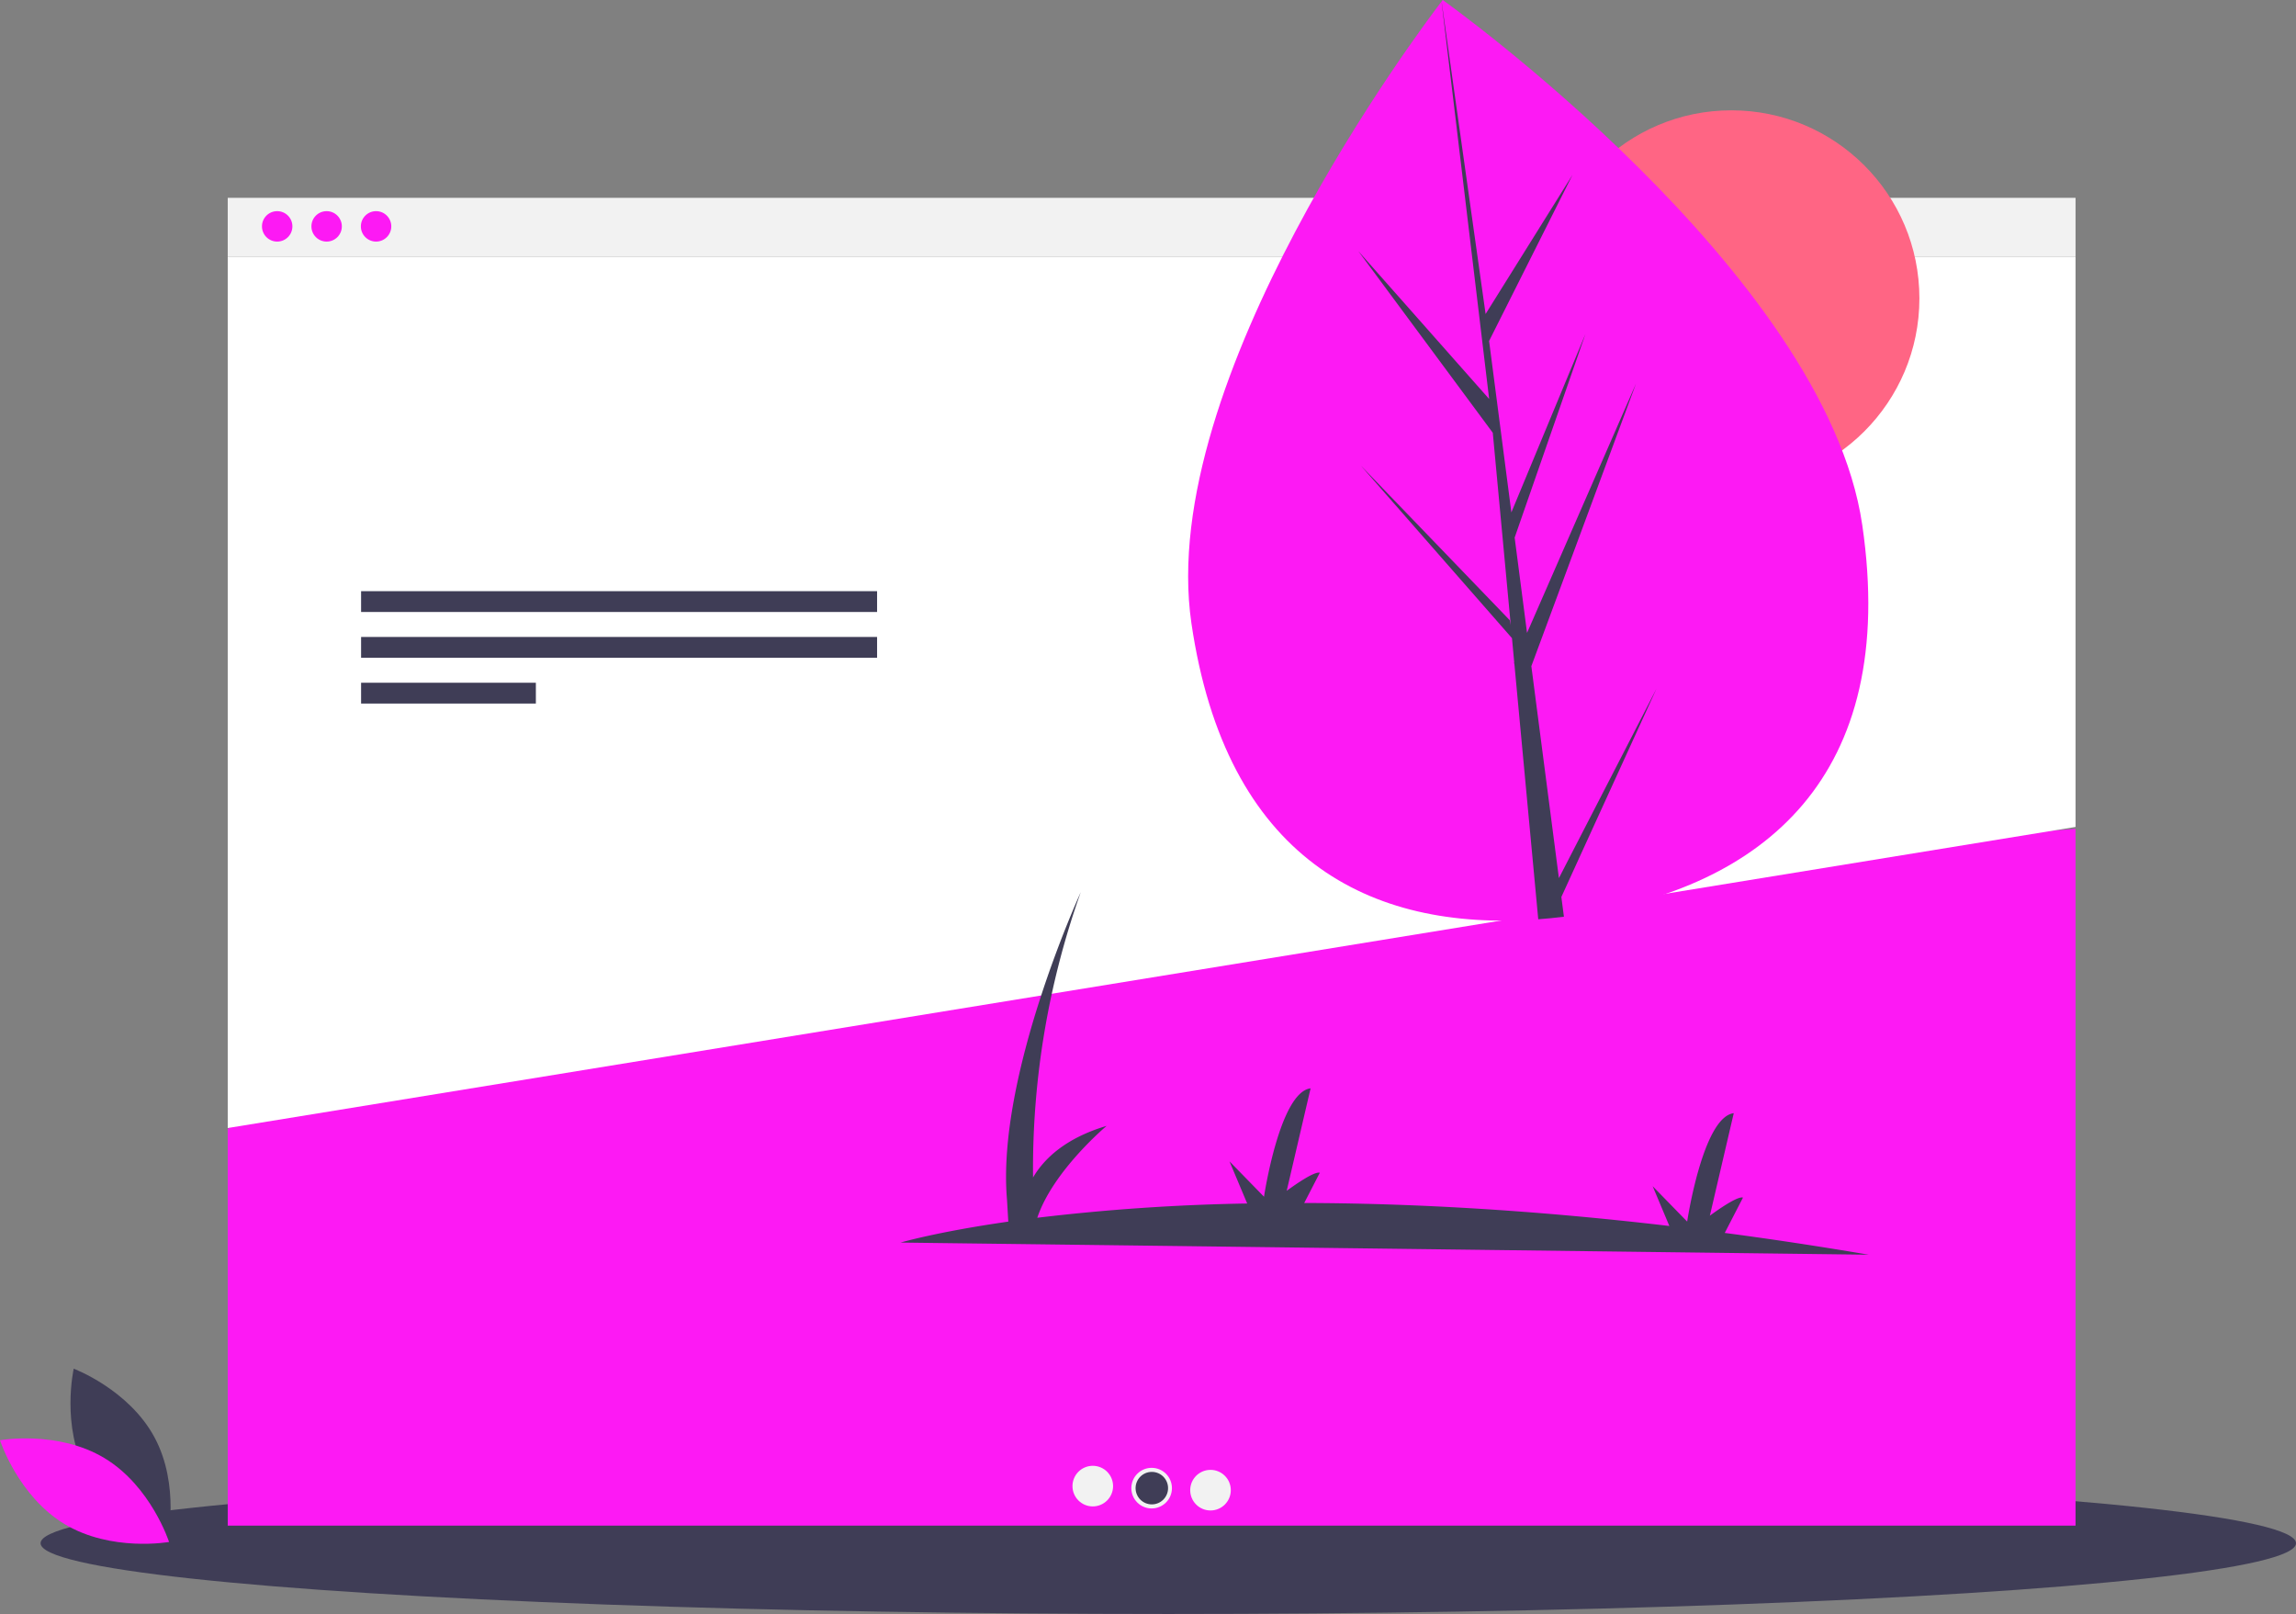 <svg xmlns="http://www.w3.org/2000/svg" id="bafe8b78-4c8e-4247-a450-f8fe2d5894b0" data-name="Layer 1" viewBox="0 0 1025.5 720.713" class="injected-svg ClassicGrid__ImageFile-sc-td9pmq-4 fNAcXv grid_media" xmlns:xlink="http://www.w3.org/1999/xlink"><rect x="0" y="0" width="1025.5" height="720.713" fill="#808080" stroke="none"/><title>slider</title><ellipse cx="521.811" cy="689.117" rx="503.689" ry="31.597" fill="#3f3d56"></ellipse><path d="M125.941,747.782c11.55,21.42,36.063,30.615,36.063,30.615s5.787-25.533-5.763-46.953-36.063-30.615-36.063-30.615S114.391,726.362,125.941,747.782Z" transform="translate(-87.25 -89.643)" fill="#3f3d56"></path><path d="M133.88,740.735c20.852,12.545,28.883,37.464,28.883,37.464s-25.777,4.579-46.63-7.967S87.25,732.768,87.25,732.768,113.027,728.19,133.88,740.735Z" transform="translate(-87.25 -89.643)" fill="#fd19f4"></path><rect x="101.717" y="88.343" width="825.318" height="26.257" fill="#f2f2f2"></rect><polygon points="927.035 681.247 101.717 681.247 101.717 504.122 192.831 425.792 927.035 370.122 927.035 681.247" fill="#fd19f4"></polygon><circle cx="123.803" cy="101.085" r="6.795" fill="#fd19f4"></circle><circle cx="145.888" cy="101.085" r="6.795" fill="#fd19f4"></circle><circle cx="167.973" cy="101.085" r="6.795" fill="#fd19f4"></circle><polygon points="101.717 503.715 927.035 369.266 927.035 114.6 101.717 114.6 101.717 503.715" fill="#fff"></polygon><path d="M921.889,649.923q-33.42-5.662-64.281-9.725l8.133-15.769c-2.743-.953-14.792,8.078-14.792,8.078l10.674-45.775c-13.793,1.663-20.806,48.402-20.806,48.402l-15.411-15.802,7.461,17.766c-62.968-7.415-117.349-10.165-163.09-10.264l6.961-13.497c-2.743-.953-14.792,8.078-14.792,8.078l10.674-45.775c-13.793,1.663-20.806,48.402-20.806,48.402l-15.411-15.802,7.902,18.817a916.12,916.12,0,0,0-93.754,6.368c7.041-21.026,30.96-41.023,30.96-41.023-18.267,5.433-27.849,14.537-32.855,23.024a368.671,368.671,0,0,1,21.309-127.381S532.208,570.208,537.026,625.358l.576,9.793c-32.009,4.583-48.102,9.352-48.102,9.352Z" transform="translate(-87.25 -89.643)" fill="#3f3d56"></path><rect x="161.279" y="263.984" width="230.47" height="9.293" fill="#3f3d56"></rect><rect x="161.279" y="284.429" width="230.47" height="9.293" fill="#3f3d56"></rect><rect x="161.279" y="304.874" width="78.063" height="9.293" fill="#3f3d56"></rect><circle cx="488.085" cy="663.612" r="9.066" fill="#f2f2f2"></circle><circle cx="514.376" cy="664.519" r="9.066" fill="#f2f2f2"></circle><circle cx="540.667" cy="665.425" r="9.066" fill="#f2f2f2"></circle><circle cx="514.459" cy="664.519" r="7.253" fill="#3f3d56"></circle><circle cx="773.315" cy="133.243" r="83.979" fill="#ff6584"></circle><path d="M919.019,324.046c16.534,112.831-44.772,162.052-127.508,174.175q-2.883.422-5.747.776-5.77.719-11.46,1.144c-75.447,5.655-139.536-27.257-154.912-132.19C603.48,259.359,722.187,101.98,731.111,90.322c.009-.001.009-.001.017-.012.339-.444.513-.667.513-.667S902.487,211.224,919.019,324.046Z" transform="translate(-87.25 -89.643)" fill="#fd19f4"></path><path d="M783.53,481.762l43.575-84.586L784.623,490.186l1.141,8.812q-5.77.719-11.46,1.144l-10.637-113.742-.174-.867.077-.18L762.568,374.604l-67.549-77.104,66.544,69.089.469,2.242-8.037-85.937L693.955,201.788l58.423,66.034L731.111,90.322l-.068-.591.085.579,19.661,139.555,38.821-62.156-37.264,74.194,9.949,76.546,33.094-79.707L763.765,329.702l5.533,42.563,48.663-111.33L771.22,387.115Z" transform="translate(-87.25 -89.643)" fill="#3f3d56"></path></svg>